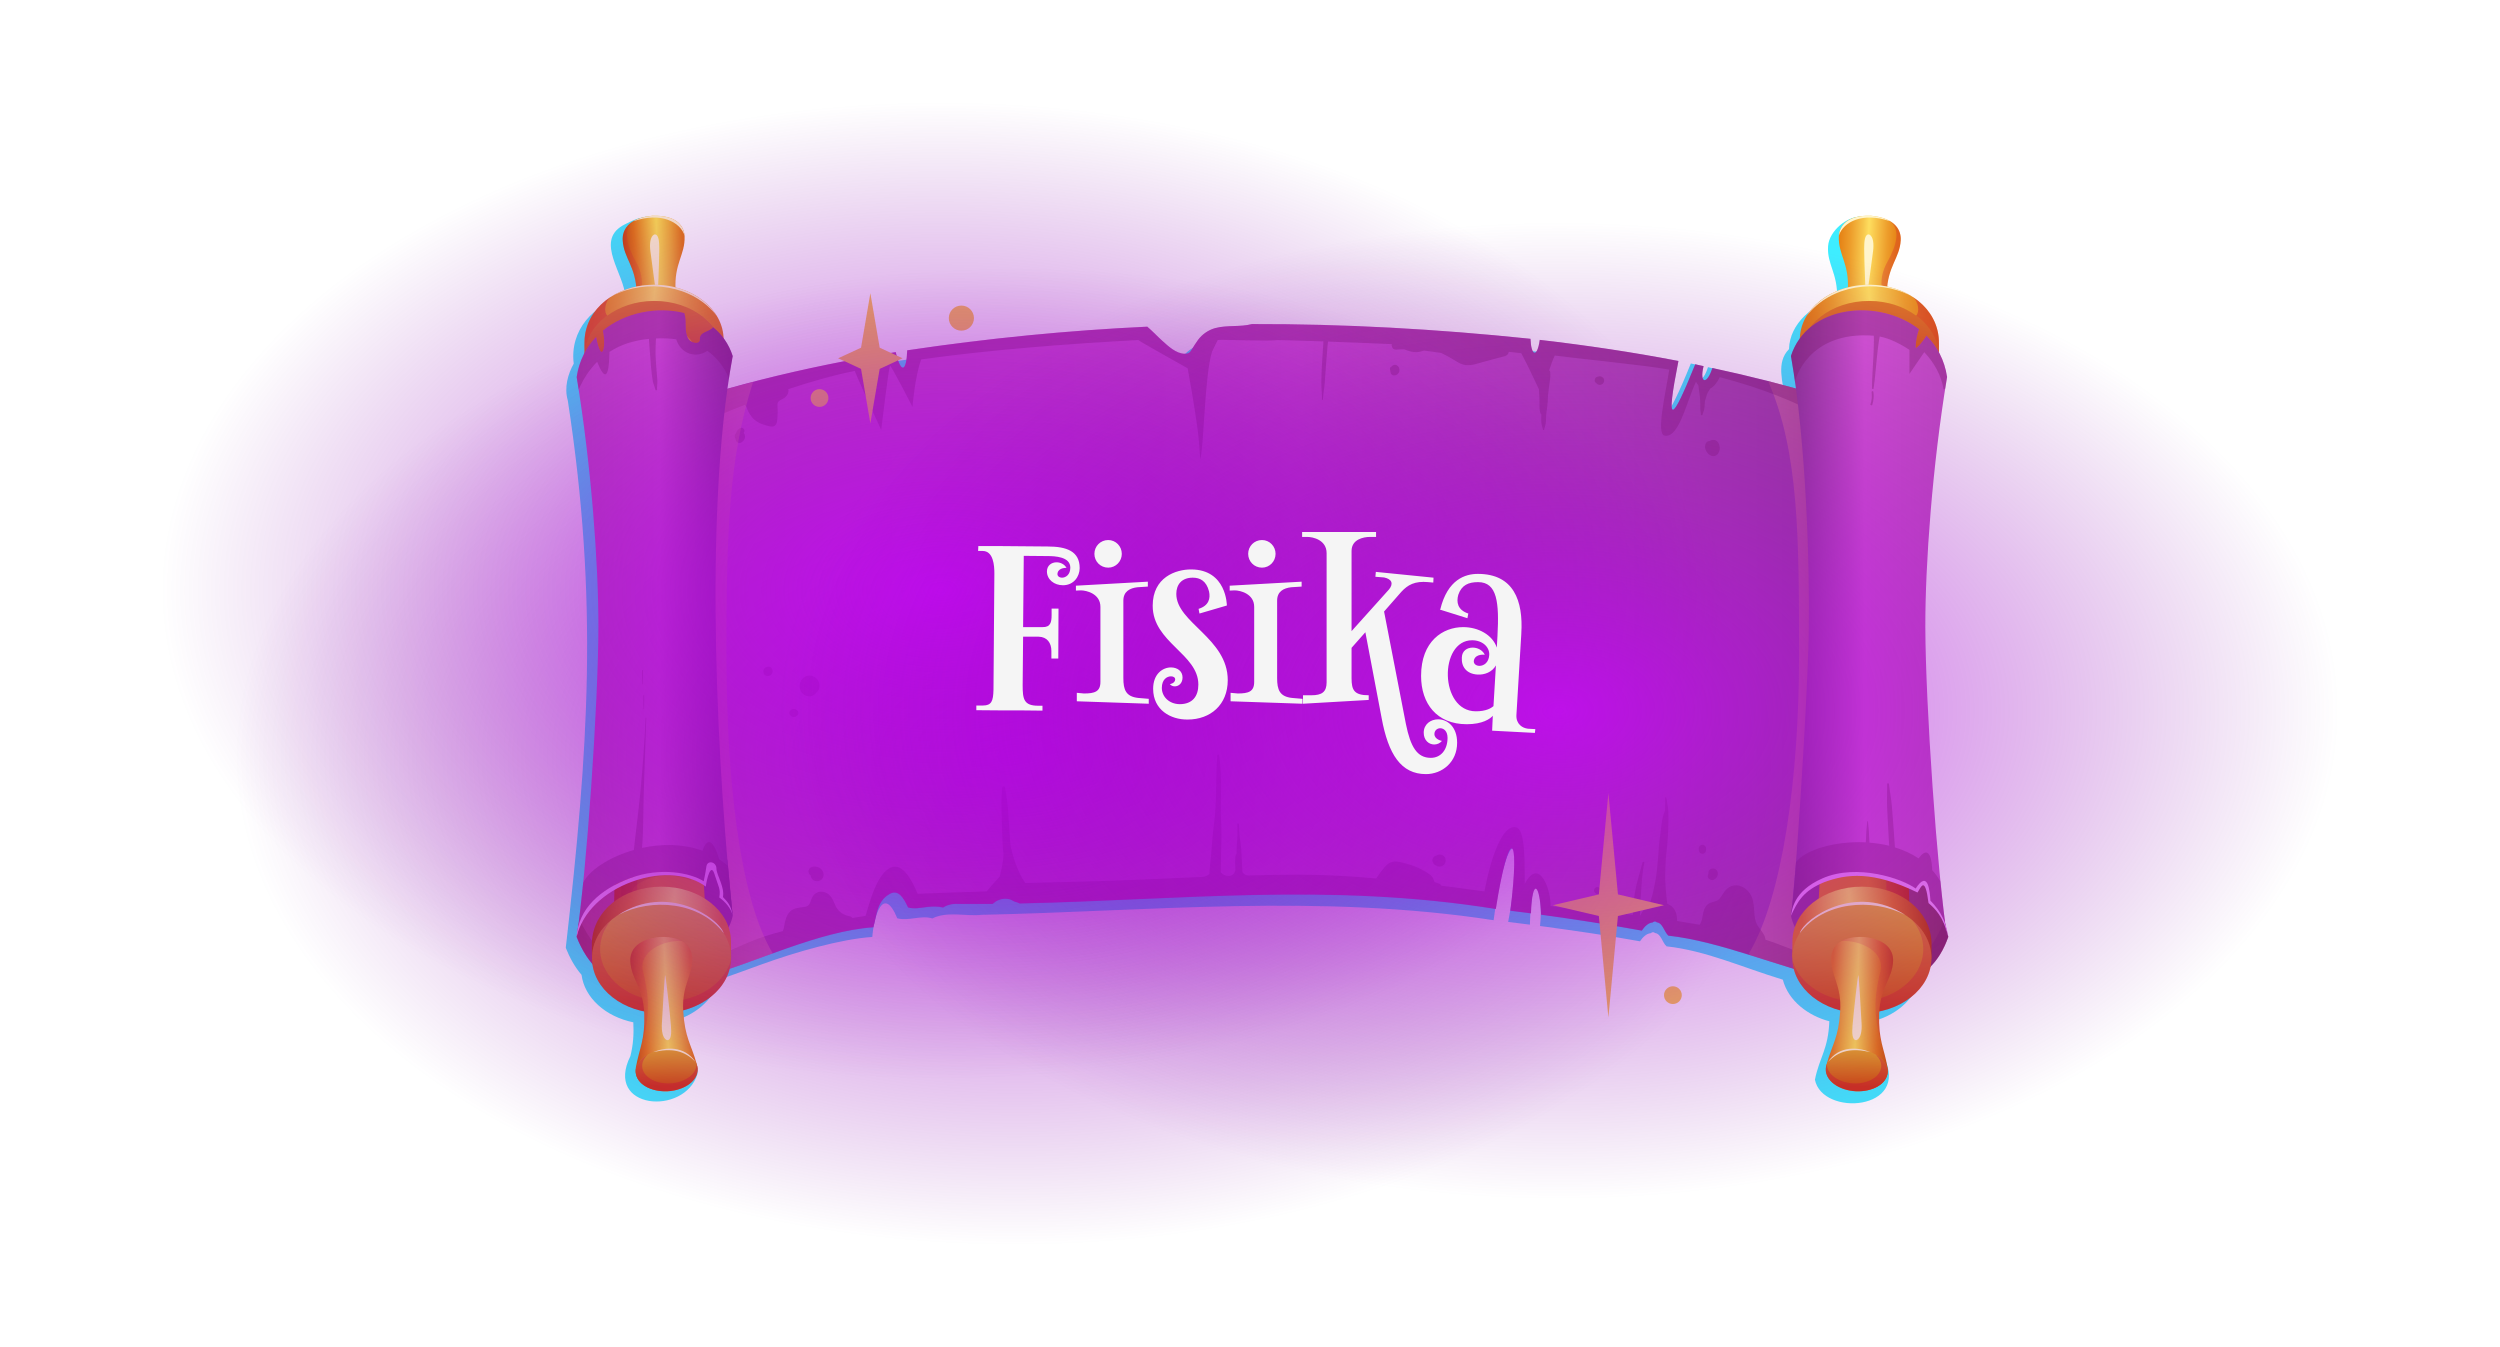<svg width="449" height="242" viewBox="0 0 449 242" fill="none" xmlns="http://www.w3.org/2000/svg">
<path d="M345.644 174.579C349.568 170.517 346.54 165.212 346.549 160.275C343.541 127.042 342.227 105.323 347.406 71.711C348.058 69.476 347.309 67.095 346.267 65.219C346.676 61.235 345.002 57.348 341.545 55.249C340.231 54.394 338.596 53.753 336.989 53.413C337.077 49.419 342.237 44.307 337.252 41.519C336.259 41.013 335.383 39.041 334.263 38.914C331.878 38.769 328.519 41.402 328.324 44.201C328.091 47.475 330.087 49.069 329.941 53.549C325.637 54.579 321.412 58.106 321.305 62.703C318.9 65.112 320.254 68.747 320.604 71.72C315.629 70.341 311.842 67.037 306.75 65.939C305.826 68.961 304.375 68.844 305.173 65.598C304.677 65.492 304.18 65.385 303.674 65.278C299.42 75.85 297.112 78.746 299.488 66.774C291.32 65.2 282.966 63.956 274.584 62.984C274.117 66.308 273.026 65.89 272.919 62.79C261.198 62.751 216.132 54.87 211.994 64.879C209.171 67.066 206.25 62.081 204.099 60.613C189.933 61.284 175.661 62.673 160.99 64.86C160.853 68.698 159.889 69.194 158.926 65.18C157.592 65.394 156.258 65.618 154.924 65.851C155.246 72.197 154.272 73.518 152.86 66.22C144.575 67.736 136.466 69.573 128.667 71.769C129.028 68.64 130.498 65.229 127.986 62.673C127.879 58.087 123.654 54.559 119.36 53.539C119.214 49.059 121.21 47.466 120.976 44.191C120.782 41.412 118.309 38.788 115.924 38.934L115.291 39.089C114.171 39.206 111.825 40.508 111.825 40.508C106.831 43.404 112.205 49.263 112.321 53.422C106.548 54.482 102.284 59.418 103.043 65.307C101.973 67.221 101.311 69.641 101.973 71.905C107.522 107.976 105.682 134.543 101.612 170.226C102.313 171.985 103.219 173.656 104.445 175.085C104.991 179.234 108.778 182.596 113.743 183.607C113.86 185.657 113.723 187.698 113.217 189.68C108.456 199.261 122.923 200.466 125.25 192.926C125.766 188.942 120.957 188.495 120.762 183.422C124.491 182.46 128.093 179.827 129.106 175.969C131.695 175.075 134.236 174.123 136.826 173.19C142.979 170.964 150.962 168.671 156.667 168.273C156.92 164.716 158.595 158.74 161.155 164.93C163.2 165.464 165.419 164.327 167.444 164.949C170.122 163.608 173.451 164.609 176.343 164.298C205.968 163.696 236.976 160.44 268.256 165.27C270.271 149.061 274.506 146.885 270.865 165.581C272.102 165.736 273.542 165.902 274.769 166.067C275.081 154.571 277.33 159.313 276.59 166.31C282.83 167.155 288.788 168.01 294.542 169.06C295.009 168.38 295.632 167.68 296.499 167.592C296.703 167.369 297.064 167.359 297.229 167.573C298.319 167.68 298.534 169.264 299.312 169.963C306.439 170.741 312.972 173.763 320.195 175.949C321.198 179.807 324.81 182.45 328.548 183.422C328.354 188.495 326.777 189.855 325.959 193.917C327.302 200.612 343.123 199.446 338.362 189.904C338.362 189.904 335.451 185.657 335.568 183.607C340.348 182.645 344.008 179.496 344.778 175.561C345.079 175.259 345.371 174.939 345.654 174.589L345.644 174.579Z" fill="#3EEDFF"/>
<path d="M117.199 38.739C121.833 38.623 122.894 40.877 122.953 42.49C123.07 45.736 121.035 47.339 121.337 52.111C121.648 56.882 122.719 57.902 123.751 61.527C124.326 63.548 123.011 66.016 118.504 66.463C114.23 66.483 112.448 64.267 112.828 62.188C113.509 58.456 114.483 57.319 114.337 52.538C114.191 47.757 112.02 46.407 111.835 43.161C111.737 41.538 112.584 39.177 117.199 38.739Z" fill="url(#paint0_linear_528_5804)"/>
<path d="M118.046 53.772C118.144 53.5 118.397 46.96 118.406 44.657C118.406 43.375 118.309 41.966 117.501 42.111C116.751 42.49 116.654 43.851 116.81 45.085C117.102 47.3 117.92 53.568 118.036 53.782L118.046 53.772Z" fill="#FFF5CC"/>
<g style="mix-blend-mode:multiply" opacity="0.15">
<path d="M114.337 52.538C114.191 47.757 112.02 46.416 111.835 43.161C111.766 42.024 112.175 40.527 114.006 39.575C111.718 41.023 112.545 44.016 114.249 47.077C115.612 49.526 115.729 51.984 114.103 56.755C114.298 55.648 114.405 54.355 114.346 52.528L114.337 52.538Z" fill="#CC0631"/>
</g>
<path d="M113.85 39.692C113.85 39.692 113.87 39.663 113.879 39.653C114.678 39.215 115.749 38.885 117.209 38.749C121.629 38.632 122.797 40.683 122.943 42.276C122.125 39.828 118.659 38.078 113.86 39.701L113.85 39.692Z" fill="#FFF5CC"/>
<path d="M104.981 61.119C104.942 62.013 105.001 64.024 105.001 64.024L129.982 63.878C129.982 63.878 129.982 62.197 129.963 60.973C129.933 55.502 124.316 51.1 117.413 51.139C110.511 51.178 105.225 55.473 104.981 61.119Z" fill="url(#paint1_linear_528_5804)"/>
<path d="M105.001 64.024C105.03 69.495 110.647 73.897 117.55 73.858C124.452 73.819 130.011 69.349 129.982 63.879C129.953 58.408 124.335 54.006 117.433 54.044C110.53 54.083 104.971 58.553 105.001 64.024Z" fill="url(#paint2_linear_528_5804)"/>
<path d="M110.043 53.111C112.088 51.887 114.619 51.158 117.423 51.139C122.388 51.11 126.672 53.393 128.707 56.707C124.442 51.168 116.099 50.012 110.043 53.111Z" fill="#FFF5CC"/>
<g style="mix-blend-mode:multiply" opacity="0.35">
<path d="M104.981 61.118C105.117 57.892 106.909 55.113 109.703 53.315C108.574 54.171 108.447 56.143 109.06 56.668C109.06 56.668 109.06 56.687 109.051 56.687C111.261 55.074 114.191 54.073 117.433 54.054C124.326 54.015 129.943 58.417 129.982 63.888C130.011 69.359 124.443 73.829 117.55 73.868C110.647 73.907 105.03 69.505 105.001 64.034C105.001 64.034 104.942 62.013 104.981 61.128V61.118Z" fill="#CC0631"/>
</g>
<path d="M117.598 58.281C121.775 58.262 125.202 60.973 125.513 64.442H125.533L126.292 78.046L109.43 78.396L109.732 65.112C109.732 65.112 109.732 65.044 109.732 65.015C109.713 61.313 113.237 58.3 117.608 58.271L117.598 58.281Z" fill="url(#paint3_linear_528_5804)"/>
<path d="M336.006 38.739C331.382 38.623 330.311 40.877 330.252 42.49C330.135 45.736 332.17 47.339 331.868 52.111C331.557 56.882 330.486 57.902 329.454 61.527C328.88 63.548 330.194 66.016 334.701 66.463C338.975 66.483 340.757 64.267 340.377 62.188C339.696 58.456 338.722 57.319 338.868 52.538C339.014 47.757 341.185 46.407 341.37 43.161C341.468 41.538 340.621 39.177 336.006 38.739Z" fill="url(#paint4_linear_528_5804)"/>
<path d="M335.168 53.772C335.071 53.5 334.818 46.96 334.808 44.657C334.808 43.375 334.905 41.966 335.714 42.111C336.463 42.49 336.561 43.851 336.405 45.085C336.113 47.3 335.295 53.568 335.178 53.782L335.168 53.772Z" fill="#FFF5CC"/>
<g style="mix-blend-mode:multiply" opacity="0.25">
<path d="M338.868 52.538C339.014 47.757 341.185 46.416 341.37 43.161C341.438 42.024 341.029 40.527 339.199 39.575C341.487 41.023 340.659 44.016 338.956 47.077C337.593 49.526 337.476 51.984 339.102 56.755C338.907 55.648 338.8 54.355 338.858 52.528L338.868 52.538Z" fill="#CC0631"/>
</g>
<path d="M339.365 39.692C339.365 39.692 339.345 39.663 339.335 39.653C338.537 39.215 337.466 38.885 336.006 38.749C331.586 38.632 330.418 40.683 330.271 42.276C331.089 39.828 334.555 38.078 339.355 39.701L339.365 39.692Z" fill="#FFF5CC"/>
<path d="M348.224 61.119C348.263 62.013 348.205 64.024 348.205 64.024L323.223 63.878C323.223 63.878 323.223 62.197 323.243 60.973C323.272 55.502 328.889 51.1 335.792 51.139C342.694 51.178 347.981 55.473 348.224 61.119Z" fill="url(#paint5_linear_528_5804)"/>
<path d="M348.205 64.024C348.176 69.495 342.558 73.897 335.656 73.858C328.753 73.819 323.194 69.349 323.223 63.879C323.252 58.408 328.87 54.006 335.772 54.044C342.675 54.083 348.234 58.553 348.205 64.024Z" fill="url(#paint6_linear_528_5804)"/>
<path d="M343.171 53.111C341.127 51.887 338.596 51.158 335.792 51.139C330.827 51.11 326.543 53.393 324.508 56.707C328.772 51.168 337.116 50.012 343.171 53.111Z" fill="#FFF5CC"/>
<g style="mix-blend-mode:multiply" opacity="0.35">
<path d="M348.224 61.118C348.088 57.892 346.297 55.113 343.502 53.315C344.632 54.171 344.758 56.143 344.145 56.668C344.145 56.668 344.145 56.687 344.155 56.687C341.945 55.074 339.014 54.073 335.772 54.054C328.88 54.015 323.262 58.417 323.223 63.888C323.194 69.359 328.763 73.829 335.656 73.868C342.558 73.907 348.176 69.505 348.205 64.034C348.205 64.034 348.263 62.013 348.224 61.128V61.118Z" fill="#CC0631"/>
</g>
<path d="M335.607 58.281C331.43 58.262 328.003 60.973 327.692 64.442H327.672L326.913 78.046L343.775 78.396L343.473 65.112C343.473 65.112 343.473 65.044 343.473 65.015C343.493 61.313 339.968 58.3 335.597 58.271L335.607 58.281Z" fill="url(#paint7_linear_528_5804)"/>
<path d="M344.924 77.454C333.504 72.663 320.818 68.941 307.539 66.094C306.614 69.116 305.164 68.999 305.962 65.754C305.465 65.647 304.969 65.54 304.463 65.433C300.208 76.006 299.069 76.812 301.445 64.831C293.277 63.257 284.923 62.013 276.541 61.041C276.074 64.364 274.983 63.947 274.876 60.847C257.82 59.068 241.308 58.165 224.845 58.203C222.723 58.767 220.377 58.349 218.225 58.932C217.047 59.253 215.889 60.05 215.158 61.06C214.72 61.663 214.331 62.294 213.941 62.936C213.669 63.393 213.328 63.548 212.773 63.538C211.215 63.519 209.804 62.158 208.723 61.187C207.827 60.38 206.98 59.457 206.046 58.67C191.871 59.34 177.608 60.73 162.937 62.916C162.8 66.755 161.837 67.25 160.873 63.237C159.539 63.451 158.205 63.674 156.872 63.908C157.193 70.253 156.219 71.575 154.808 64.277C138.335 67.289 122.524 71.575 108.544 77.434C115.437 111.64 106.772 153.609 104.192 164.94C103.764 166.815 103.55 168.244 103.55 168.244C111.718 188.874 137.313 167.884 156.852 166.524C157.475 164.347 157.456 161.956 159.656 160.615C161.33 159.546 162.275 161.266 163.083 162.957C164.134 163.307 165.458 162.996 166.5 162.88C167.474 162.773 168.467 162.743 169.372 162.977C170.17 162.462 171.193 162.248 172.156 162.335C174.211 162.345 176.245 162.335 178.27 162.326C178.416 162.199 178.562 162.083 178.718 161.976C179.39 161.509 180.237 161.305 181.045 161.432C181.454 161.5 181.814 161.675 182.145 161.888C182.486 161.976 182.817 162.102 183.138 162.248C212.014 161.636 238.796 158.448 268.646 163.239C270.914 148.663 273.124 148.692 271.255 163.55C272.491 163.705 273.728 163.861 274.954 164.026C275.168 157.593 276.57 158.584 276.775 164.269C283.015 165.115 289.1 166.077 294.863 167.126C295.331 166.446 295.954 165.746 296.82 165.659C297.025 165.435 297.385 165.425 297.55 165.639C298.641 165.746 298.865 167.33 299.634 168.03C318.102 170.022 343.288 186.988 349.899 168.253C349.899 168.253 336.872 117.305 344.895 77.434L344.924 77.454Z" fill="url(#paint8_linear_528_5804)"/>
<path style="mix-blend-mode:multiply" opacity="0.35" d="M344.924 77.454C336.464 73.907 327.303 70.943 317.732 68.494C317.694 68.533 317.655 68.562 317.625 68.601C323.116 81.331 323.106 96.626 323.106 117.995C323.106 139.363 320.215 161.024 314.101 171.246L314.335 171.547C329.532 176.28 344.963 182.334 349.928 168.273C349.928 168.273 336.902 117.324 344.924 77.454Z" fill="url(#paint9_linear_528_5804)"/>
<g style="mix-blend-mode:multiply" opacity="0.35">
<path d="M344.924 77.454C333.504 72.663 320.819 68.941 307.54 66.094C306.615 69.116 305.164 68.999 305.963 65.754C305.466 65.647 304.969 65.54 304.463 65.433C300.209 76.006 299.07 76.812 301.445 64.831C293.277 63.257 284.924 62.013 276.542 61.041C276.074 64.364 274.984 63.947 274.877 60.847C257.82 59.068 241.309 58.165 224.846 58.203C222.723 58.767 220.377 58.349 218.226 58.932C217.048 59.253 215.889 60.05 215.159 61.06C214.721 61.663 214.331 62.294 213.942 62.936C213.669 63.393 213.329 63.548 212.774 63.538C211.216 63.519 209.804 62.158 208.724 61.187C207.828 60.38 206.981 59.457 206.046 58.67C191.871 59.34 177.609 60.73 162.937 62.916C162.801 66.755 161.837 67.25 160.873 63.237C159.54 63.451 158.206 63.674 156.872 63.908C157.193 70.253 156.22 71.575 154.808 64.277C138.336 67.289 122.525 71.575 108.545 77.434C116.586 117.315 103.56 168.273 103.56 168.273C111.728 188.903 137.323 167.913 156.862 166.553C157.485 164.376 157.466 161.985 159.666 160.644C161.341 159.576 162.285 161.296 163.093 162.986C164.145 163.336 165.469 163.025 166.51 162.909C167.484 162.802 168.477 162.773 169.382 163.006C170.181 162.491 171.203 162.277 172.167 162.364C174.221 162.374 176.256 162.364 178.281 162.355C178.427 162.228 178.573 162.112 178.728 162.005C179.4 161.538 180.247 161.334 181.055 161.461C181.464 161.529 181.824 161.704 182.155 161.917C182.496 162.005 182.827 162.131 183.148 162.277C212.024 161.665 238.807 158.478 268.656 163.268C270.924 148.692 273.134 148.721 271.265 163.579C272.501 163.735 273.738 163.89 274.964 164.055C275.179 157.622 276.581 158.614 276.785 164.298C283.026 165.144 289.11 166.106 294.874 167.155C295.341 166.475 295.964 165.775 296.831 165.688C297.035 165.464 297.395 165.455 297.561 165.668C298.651 165.775 298.875 167.359 299.644 168.059C318.113 170.051 343.298 187.018 349.909 168.282C349.909 168.282 336.883 117.334 344.905 77.463L344.924 77.454ZM319.573 169.643C318.794 169.342 317.957 169.05 317.09 168.778C317.042 168.418 316.925 168.069 316.75 167.777C316.331 167.058 315.718 166.514 315.416 165.727C314.783 164.046 315.338 162.083 314.316 160.518C313.391 159.109 311.512 158.39 310.139 159.653C309.604 160.149 309.302 160.839 308.844 161.393C308.289 162.054 307.287 161.859 306.644 162.481C306.079 163.025 305.904 163.803 305.787 164.551C305.709 165.046 305.573 165.668 305.252 166.086C303.811 165.834 302.438 165.6 301.192 165.406C301.26 163.929 300.666 162.773 299.449 162.326C299.41 162.054 299.372 161.781 299.342 161.509C299.196 160.275 299.099 159.031 299.06 157.788C299.06 157.593 299.06 157.389 299.06 157.195C299.07 156.884 299.079 156.573 299.099 156.272C299.138 155.63 299.148 154.999 299.167 154.367C299.167 154.289 299.187 154.202 299.196 154.124C299.401 152.326 299.557 150.529 299.625 148.721C299.664 147.749 299.673 146.778 299.634 145.806C299.595 144.941 299.391 144.135 299.274 143.279C299.255 143.163 299.06 143.192 299.07 143.309C299.079 144.076 299.07 144.844 299.041 145.621C299.031 145.631 299.021 145.631 299.011 145.651C298.427 146.962 298.408 148.41 298.194 149.8C297.979 151.199 297.901 152.618 297.794 154.027C297.678 155.523 297.541 157.01 297.259 158.478C297.123 159.158 296.986 159.838 296.831 160.508C296.743 160.897 296.597 161.266 296.509 161.645C296.441 161.947 296.412 162.228 296.344 162.51C295.614 162.88 295.02 163.521 294.562 164.493H294.552V164.473C294.552 164.065 294.552 163.657 294.562 163.249C294.582 162.326 294.66 161.412 294.718 160.489C294.845 158.652 294.913 156.787 295.331 154.989C295.38 154.775 295.049 154.678 295 154.901C294.533 156.719 293.929 158.487 293.628 160.343C293.482 161.237 293.394 162.141 293.326 163.045C293.297 163.463 293.267 163.88 293.248 164.298C289.081 163.725 282.101 163.249 278.479 162.724C278.567 159.673 276.376 153.862 273.845 158.74C273.806 155.329 274.03 148.896 272.248 148.566C269.97 148.148 267.935 153.172 266.602 160.091C264.158 159.76 261.568 159.41 258.891 159.07C258.774 158.895 258.609 158.75 258.385 158.672C258.161 158.594 257.927 158.516 257.703 158.439C257.625 158.351 257.557 158.244 257.528 158.128C257.411 157.749 257.226 157.379 256.905 157.146C256.662 156.971 256.408 156.796 256.155 156.631C255.046 155.922 253.799 155.446 252.534 155.096C251.434 154.795 250.256 154.416 249.272 155.164C248.786 155.533 248.425 156.068 248.046 156.534C247.724 156.932 247.452 157.35 247.179 157.768C242.623 157.36 237.95 157.088 233.316 157.088C230.239 157.088 227.221 157.146 224.223 157.234C223.775 157.243 223.376 157.01 223.152 156.66C223.142 156.534 223.132 156.408 223.123 156.281C223.064 155.348 223.025 154.425 222.977 153.492C222.938 152.628 222.879 151.792 222.733 150.937C222.568 149.975 222.558 148.984 222.499 148.012C222.499 147.847 222.237 147.837 222.237 148.012C222.237 148.906 222.285 149.81 222.207 150.694C222.13 151.607 222.081 152.492 222.091 153.405C222.032 153.424 221.984 153.454 221.964 153.502C221.857 153.716 221.906 153.939 221.867 154.173C221.828 154.416 221.818 154.668 221.828 154.921C221.837 155.31 221.867 155.689 221.886 156.068V156.087C221.915 156.748 221.39 157.302 220.728 157.321C220.718 157.321 220.708 157.321 220.698 157.321C220.114 157.341 219.598 157.078 219.258 156.66C219.287 155.786 219.267 154.911 219.287 154.085C219.326 152.006 219.433 149.916 219.316 147.847C219.102 143.804 219.618 139.626 218.927 135.622C218.897 135.447 218.634 135.506 218.625 135.661C218.313 139.81 218.586 143.94 218.021 148.08C217.768 149.936 217.661 151.802 217.505 153.667C217.418 154.688 217.252 155.834 217.213 156.962C216.872 157.273 216.424 157.477 215.928 157.496C212.316 157.642 208.704 157.807 205.063 157.972C198.55 158.254 190.908 158.429 184.161 158.584C184.161 158.584 184.141 158.575 184.132 158.575C182.778 156.563 181.941 154.124 181.454 151.666C181.445 151.5 181.425 151.335 181.415 151.17C181.172 147.915 181.143 144.62 180.491 141.414C180.432 141.112 180.023 141.219 179.994 141.482C179.809 143.367 179.838 145.223 179.916 147.108C179.994 148.974 179.994 150.849 180.15 152.715C180.169 152.958 180.208 153.211 180.237 153.454C180.208 153.862 180.179 154.27 180.121 154.678C179.984 155.63 179.78 156.544 179.536 157.457C178.816 158.225 177.891 159.245 177.2 160.091C176.47 160.091 164.816 160.518 164.816 160.518C163.901 158.361 162.197 154.882 160.007 155.805C157.378 156.913 156.054 162.617 155.46 164.493C154.711 164.619 153.932 164.736 153.124 164.862C152.997 164.716 152.842 164.609 152.598 164.561C151.78 164.415 151.07 164.055 150.524 163.414C149.901 162.695 149.785 161.704 149.171 160.965C148.577 160.256 147.633 159.906 146.757 160.295C146.007 160.625 145.773 161.344 145.52 162.063C145.238 162.87 144.634 162.879 143.875 162.967C143.135 163.054 142.395 163.2 141.85 163.754C141.383 164.23 141.159 164.872 141.013 165.513C140.954 165.668 140.915 165.834 140.906 166.009C140.838 166.387 140.76 166.834 140.594 167.223C138.462 167.777 136.349 168.448 134.344 169.293C127.607 172.111 124.141 174.9 115.914 174.9C109.956 174.9 106.111 169.167 104.261 165.552C106.432 156.408 120.325 116.595 114.396 80.612C120.023 78.425 126.721 75.452 133.779 72.721C133.867 72.819 133.955 72.916 134.042 73.013C134.081 73.12 134.11 73.217 134.149 73.324C134.334 73.858 134.626 74.354 134.967 74.811C135.619 75.685 136.564 76.122 137.596 76.404C138.043 76.521 138.618 76.754 139.056 76.511C139.591 76.21 139.582 75.53 139.63 74.995C139.689 74.257 139.689 73.508 139.63 72.77C139.611 72.498 139.689 72.216 139.893 72.041C140.176 71.798 140.545 71.691 140.857 71.478C141.324 71.147 141.607 70.71 141.626 70.127C141.626 70.049 141.607 69.971 141.577 69.894C145.569 68.562 149.59 67.406 153.513 66.619C154.428 68.941 158.264 77.221 158.264 77.221C158.264 77.221 159.569 66.288 159.841 65.666C160.104 65.705 163.882 73.071 163.882 73.071C163.882 73.071 164.329 67.503 165.459 64.549C177.92 62.8 192.173 61.721 204.45 61.07C204.722 61.333 210.116 64.364 213.309 66.152C215.47 78.241 215.354 79.601 215.558 82.546C216.269 79.776 216.337 67.425 217.69 63.14C218.235 62.003 218.683 61.08 218.712 61.07C219.209 60.934 228.059 61.342 229.383 61.07C229.383 61.07 232.712 61.148 237.677 61.313C237.677 61.77 237.629 62.227 237.599 62.683C237.531 63.674 237.463 64.666 237.414 65.657C237.366 66.648 237.317 67.639 237.307 68.63C237.307 69.67 237.444 70.69 237.424 71.73C237.424 71.847 237.609 71.847 237.609 71.73C237.638 70.729 237.843 69.748 237.921 68.757C237.999 67.765 238.057 66.774 238.135 65.783C238.203 64.831 238.281 63.878 238.359 62.936C238.407 62.421 238.417 61.886 238.514 61.381C238.514 61.371 238.514 61.362 238.514 61.352C241.844 61.468 245.806 61.614 249.964 61.809C249.886 62.285 250.158 62.839 250.742 62.79C251.219 62.751 251.696 62.742 252.174 62.732C252.193 62.732 252.203 62.751 252.222 62.751C252.894 63.033 253.605 63.247 254.345 63.247C254.841 63.247 255.299 63.091 255.756 62.965C256.778 63.082 257.791 63.237 258.813 63.383C259.407 63.665 259.991 63.985 260.546 64.287C261.422 64.772 262.221 65.462 263.253 65.569C264.392 65.686 265.55 65.229 266.631 64.938C267.858 64.607 269.074 64.287 270.301 63.956C270.691 63.849 270.914 63.538 270.983 63.188C271.761 63.266 272.511 63.344 273.212 63.431C274.215 65.278 275.646 68.3 276.396 69.932C276.435 70.584 276.464 71.234 276.493 71.886C276.522 72.663 276.396 73.557 276.697 74.296C276.727 74.354 276.775 74.412 276.824 74.451C276.824 74.451 276.824 74.47 276.824 74.48C276.824 74.947 276.795 75.433 276.824 75.899C276.853 76.346 277.038 76.715 277.116 77.143C277.136 77.25 277.311 77.25 277.33 77.143C277.408 76.715 277.593 76.336 277.632 75.899C277.671 75.491 277.671 75.083 277.69 74.684C277.7 74.49 277.72 74.296 277.739 74.101C277.817 73.44 277.934 72.789 277.973 72.129C277.992 71.779 278.002 71.429 278.012 71.079C278.08 70.506 278.138 69.942 278.216 69.379C278.323 68.523 278.528 67.659 278.421 66.813C278.401 66.687 278.323 66.58 278.226 66.502C278.557 65.501 278.907 64.539 279.238 63.859C284.651 64.549 294.728 65.501 299.8 66.385C299.109 70.787 297.415 77.949 298.953 78.241C301.562 78.746 302.867 72.206 304.6 68.572C304.707 68.796 304.862 69.009 305.028 69.204C305.047 69.349 305.067 69.505 305.086 69.651C305.154 70.175 305.223 70.7 305.291 71.225C305.349 71.75 305.369 72.274 305.369 72.799C305.369 73.071 305.349 73.343 305.378 73.615C305.408 73.897 305.485 74.14 305.466 74.432C305.456 74.606 305.748 74.655 305.778 74.47C305.826 74.189 305.953 73.965 306.031 73.703C306.109 73.45 306.128 73.178 306.147 72.916C306.177 72.614 306.186 72.323 306.206 72.022C306.255 71.866 306.313 71.701 306.362 71.546C306.479 71.166 306.576 70.71 306.79 70.37C306.907 70.185 307.033 70.02 307.141 69.835C307.15 69.806 307.17 69.787 307.179 69.767C307.734 69.485 308.319 68.873 308.873 67.736C324.966 71.944 330.457 77.259 339.151 80.631C333.193 116.751 346.94 156.69 349.072 165.63C347.689 168.525 345.109 179.691 319.573 169.653V169.643Z" fill="#771D62"/>
</g>
<g style="mix-blend-mode:multiply" opacity="0.35">
<path d="M259.504 153.988C259.445 153.92 259.397 153.842 259.338 153.774C259.241 153.667 259.124 153.599 258.998 153.551C258.91 153.502 258.822 153.483 258.725 153.483C258.579 153.454 258.443 153.454 258.297 153.502C258.209 153.541 258.121 153.57 258.043 153.609C258.005 153.629 257.966 153.658 257.927 153.697C257.878 153.706 257.829 153.697 257.781 153.726C257.712 153.745 257.644 153.784 257.596 153.833C257.498 153.891 257.43 153.969 257.372 154.076C257.343 154.144 257.313 154.212 257.284 154.28C257.245 154.425 257.245 154.581 257.284 154.736C257.284 154.746 257.284 154.765 257.294 154.775C257.304 154.804 257.352 154.95 257.401 155.018C257.44 155.067 257.498 155.144 257.537 155.193C257.537 155.193 257.537 155.203 257.547 155.212C257.547 155.212 257.557 155.212 257.566 155.222C257.596 155.251 257.644 155.281 257.664 155.3C257.683 155.319 257.732 155.349 257.761 155.378C257.771 155.378 257.781 155.397 257.8 155.397C257.858 155.426 257.917 155.446 257.975 155.465C258.024 155.494 258.063 155.533 258.112 155.553C258.19 155.601 258.277 155.621 258.374 155.621C258.511 155.65 258.657 155.65 258.793 155.601C258.793 155.601 258.803 155.601 258.813 155.601C258.9 155.562 258.978 155.533 259.066 155.494C259.075 155.494 259.085 155.494 259.095 155.475C259.095 155.475 259.095 155.475 259.105 155.475C259.329 155.31 259.29 155.358 259.416 155.193C259.514 155.086 259.572 154.97 259.611 154.824C259.66 154.629 259.66 154.445 259.611 154.25C259.582 154.163 259.533 154.076 259.504 153.988Z" fill="#771D62"/>
</g>
<g style="mix-blend-mode:multiply" opacity="0.35">
<path d="M287.864 67.814C287.815 67.775 287.757 67.736 287.708 67.688C287.62 67.629 287.523 67.6 287.416 67.591C287.309 67.571 287.202 67.571 287.104 67.6C287.075 67.6 287.046 67.629 287.017 67.639C286.987 67.639 286.958 67.639 286.929 67.649C286.919 67.649 286.9 67.649 286.89 67.659C286.832 67.678 286.773 67.707 286.715 67.736C286.676 67.766 286.637 67.795 286.598 67.824C286.54 67.872 286.501 67.94 286.481 68.008C286.462 68.047 286.452 68.096 286.442 68.144C286.442 68.144 286.442 68.164 286.433 68.164C286.413 68.222 286.403 68.29 286.403 68.349C286.403 68.417 286.413 68.485 286.452 68.543C286.471 68.611 286.51 68.659 286.559 68.708C286.598 68.737 286.627 68.757 286.666 68.786C286.666 68.786 286.686 68.786 286.695 68.786C286.715 68.825 286.734 68.864 286.764 68.893C286.832 68.97 286.919 69.029 287.017 69.058C287.114 69.106 287.211 69.126 287.318 69.126C287.426 69.126 287.533 69.106 287.62 69.058C287.718 69.029 287.805 68.97 287.873 68.893C287.912 68.834 287.951 68.786 288 68.737C288.068 68.611 288.107 68.485 288.107 68.339C288.107 68.271 288.088 68.203 288.078 68.125C288.039 67.989 287.971 67.872 287.873 67.775L287.864 67.814Z" fill="#771D62"/>
</g>
<g style="mix-blend-mode:multiply" opacity="0.35">
<path d="M308.347 79.242C308.24 79.144 308.123 79.086 307.977 79.047C307.831 78.999 307.685 78.999 307.549 79.028C307.403 79.028 307.266 79.076 307.149 79.154C307.13 79.164 307.111 79.183 307.101 79.193C307.101 79.193 307.101 79.193 307.081 79.193C306.935 79.193 306.799 79.232 306.672 79.3C306.575 79.349 306.497 79.416 306.449 79.514C306.38 79.591 306.332 79.689 306.302 79.786C306.254 79.922 306.244 80.068 306.225 80.213C306.225 80.252 306.225 80.281 306.225 80.32C306.225 80.398 306.244 80.505 306.264 80.573C306.264 80.573 306.264 80.592 306.264 80.602C306.264 80.621 306.273 80.641 306.283 80.66C306.322 80.767 306.361 80.874 306.41 80.971C306.429 81.001 306.439 81.039 306.468 81.069C306.507 81.136 306.556 81.195 306.604 81.253C306.643 81.331 306.692 81.409 306.78 81.496C306.848 81.554 306.935 81.613 307.003 81.671C307.013 81.681 307.033 81.69 307.042 81.7C307.159 81.778 307.305 81.836 307.442 81.885C307.529 81.894 307.627 81.914 307.714 81.924C307.86 81.924 307.987 81.904 308.113 81.836C308.201 81.807 308.279 81.768 308.337 81.7C308.454 81.632 308.542 81.535 308.6 81.409C308.688 81.282 308.746 81.127 308.795 80.971C308.853 80.816 308.863 80.651 308.863 80.485C308.863 80.145 308.775 79.834 308.62 79.543C308.551 79.416 308.454 79.319 308.337 79.242H308.347Z" fill="#771D62"/>
</g>
<g style="mix-blend-mode:multiply" opacity="0.35">
<path d="M308.123 156.097C308.123 156.097 307.948 156.019 307.909 156.009C307.889 156.009 307.695 155.98 307.675 155.98C307.627 155.98 307.578 155.99 307.539 156C307.5 156 307.442 156 307.403 156.019C307.364 156.029 307.325 156.048 307.296 156.058C307.266 156.068 307.227 156.087 307.188 156.107C307.14 156.145 307.091 156.184 307.042 156.223C306.974 156.291 306.916 156.369 306.887 156.456C306.857 156.515 306.838 156.573 306.838 156.641C306.838 156.641 306.838 156.66 306.838 156.67C306.838 156.728 306.818 156.796 306.809 156.865C306.809 156.894 306.828 156.923 306.828 156.952C306.828 156.952 306.828 156.952 306.818 156.962C306.78 157.02 306.76 157.078 306.75 157.137L306.721 157.205C306.721 157.205 306.711 157.292 306.702 157.331C306.702 157.36 306.711 157.428 306.721 157.467C306.721 157.467 306.721 157.467 306.721 157.477C306.721 157.477 306.721 157.486 306.721 157.496C306.731 157.545 306.76 157.593 306.78 157.632C306.78 157.632 306.78 157.642 306.78 157.652C306.809 157.69 306.838 157.729 306.867 157.768C306.877 157.778 306.887 157.788 306.896 157.807C306.935 157.846 306.984 157.875 307.033 157.904C307.062 157.924 307.091 157.933 307.13 157.943C307.159 157.963 307.188 157.992 307.227 158.001C307.276 158.031 307.334 158.05 307.393 158.05C307.48 158.069 307.568 158.069 307.665 158.04C307.734 158.021 307.802 157.992 307.87 157.953C307.889 157.953 307.899 157.933 307.919 157.924C307.948 157.904 307.967 157.875 307.996 157.856C308.035 157.836 308.084 157.817 308.113 157.788C308.143 157.768 308.172 157.749 308.191 157.729C308.24 157.671 308.298 157.603 308.337 157.535C308.396 157.448 308.425 157.35 308.464 157.253C308.435 157.321 308.405 157.38 308.386 157.448C308.425 157.37 308.454 157.292 308.483 157.214C308.483 157.195 308.493 157.185 308.493 157.166C308.493 157.166 308.493 157.156 308.493 157.146C308.503 157.069 308.522 156.981 308.522 156.903C308.522 156.884 308.522 156.874 308.522 156.855C308.522 156.699 308.483 156.554 308.405 156.408C308.328 156.272 308.22 156.175 308.094 156.097H308.123Z" fill="#771D62"/>
</g>
<g style="mix-blend-mode:multiply" opacity="0.35">
<path d="M306.079 151.811C305.971 151.763 305.874 151.714 305.747 151.724L305.572 151.743C305.514 151.763 305.465 151.782 305.416 151.811C305.319 151.87 305.241 151.947 305.183 152.045C305.124 152.151 305.095 152.258 305.095 152.375C305.095 152.482 305.105 152.598 305.115 152.705C305.115 152.793 305.134 152.871 305.173 152.948C305.202 153.026 305.241 153.094 305.309 153.152C305.368 153.211 305.436 153.259 305.514 153.288C305.592 153.327 305.67 153.347 305.757 153.347C305.816 153.347 305.874 153.327 305.923 153.327C306.03 153.298 306.127 153.24 306.205 153.162C306.234 153.123 306.273 153.075 306.302 153.036C306.361 152.939 306.39 152.832 306.39 152.715C306.39 152.608 306.4 152.492 306.41 152.385C306.41 152.268 306.38 152.151 306.322 152.054C306.263 151.957 306.186 151.879 306.088 151.821L306.079 151.811Z" fill="#771D62"/>
</g>
<g style="mix-blend-mode:multiply" opacity="0.35">
<path d="M287.523 159.76C287.523 159.76 287.513 159.741 287.504 159.731C287.504 159.731 287.504 159.721 287.504 159.712C287.484 159.692 287.474 159.673 287.455 159.653C287.445 159.634 287.426 159.615 287.406 159.595C287.367 159.556 287.338 159.527 287.299 159.488C287.241 159.43 287.182 159.391 287.104 159.362C287.036 159.323 286.958 159.304 286.88 159.313C286.803 159.313 286.725 159.323 286.657 159.362C286.579 159.381 286.52 159.43 286.462 159.488C286.433 159.527 286.403 159.566 286.365 159.605C286.306 159.692 286.287 159.799 286.287 159.906C286.287 159.955 286.296 160.013 286.306 160.062C286.335 160.159 286.384 160.246 286.462 160.324L286.579 160.44C286.579 160.44 286.657 160.499 286.696 160.538C286.696 160.538 286.705 160.538 286.715 160.538C286.725 160.538 286.734 160.547 286.744 160.557C286.764 160.567 286.793 160.577 286.812 160.586L286.939 160.645C287.007 160.664 287.085 160.674 287.153 160.654C287.202 160.654 287.25 160.645 287.289 160.615C287.358 160.596 287.416 160.557 287.465 160.499C287.494 160.46 287.523 160.421 287.552 160.392C287.572 160.353 287.591 160.304 287.611 160.266C287.63 160.198 287.64 160.12 287.611 160.052C287.611 159.984 287.581 159.916 287.543 159.848C287.533 159.828 287.523 159.799 287.513 159.78L287.523 159.76Z" fill="#771D62"/>
</g>
<g style="mix-blend-mode:multiply" opacity="0.35">
<path d="M145.51 125.059C145.617 125.05 145.705 125.04 145.802 125.001C146.026 124.913 146.114 124.875 146.289 124.739C146.445 124.622 146.542 124.525 146.649 124.35C146.649 124.35 146.649 124.34 146.649 124.33C146.698 124.292 146.737 124.253 146.776 124.224C146.854 124.146 146.932 124.049 146.99 123.951C147.126 123.747 147.175 123.495 147.185 123.242C147.185 123.194 147.185 123.155 147.185 123.106C147.175 122.98 147.156 122.844 147.126 122.717C147.097 122.601 147.039 122.484 146.99 122.368C146.971 122.319 146.951 122.27 146.922 122.231C146.834 122.076 146.717 121.93 146.591 121.814C146.386 121.619 146.172 121.503 145.909 121.406C145.744 121.347 145.549 121.318 145.364 121.328C144.916 121.357 144.507 121.512 144.186 121.833C144.069 121.95 143.962 122.086 143.875 122.231C143.816 122.348 143.768 122.465 143.719 122.591C143.699 122.63 143.69 122.669 143.68 122.708C143.592 123.048 143.592 123.417 143.68 123.757C143.719 123.883 143.777 124 143.826 124.117C143.845 124.156 143.865 124.194 143.884 124.233C143.953 124.34 144.03 124.437 144.118 124.535C144.147 124.564 144.176 124.593 144.215 124.622C144.303 124.7 144.43 124.797 144.546 124.855C144.644 124.904 144.751 124.952 144.858 124.991C144.887 124.991 144.907 125.001 144.936 125.011C145.179 125.059 145.277 125.059 145.51 125.03V125.059Z" fill="#771D62"/>
</g>
<g style="mix-blend-mode:multiply" opacity="0.35">
<path d="M143.116 127.547C143.116 127.547 143.096 127.547 143.086 127.537C142.999 127.44 142.882 127.372 142.755 127.333C142.629 127.294 142.492 127.294 142.366 127.333C142.239 127.372 142.132 127.431 142.045 127.518C142.015 127.547 141.986 127.576 141.947 127.605C141.889 127.664 141.84 127.732 141.821 127.8C141.782 127.878 141.762 127.955 141.772 128.043C141.772 128.101 141.782 128.15 141.791 128.208C141.821 128.315 141.869 128.402 141.947 128.48C141.976 128.509 142.006 128.538 142.045 128.567C142.132 128.655 142.249 128.723 142.366 128.752C142.492 128.791 142.629 128.791 142.755 128.752C142.882 128.713 142.999 128.645 143.086 128.548C143.096 128.548 143.106 128.548 143.116 128.538C143.203 128.49 143.271 128.422 143.32 128.334C143.369 128.247 143.398 128.15 143.398 128.043C143.398 127.936 143.369 127.839 143.32 127.751C143.271 127.664 143.203 127.596 143.116 127.547Z" fill="#771D62"/>
</g>
<g style="mix-blend-mode:multiply" opacity="0.35">
<path d="M138.559 119.958L138.393 119.831C138.325 119.802 138.267 119.773 138.199 119.754C138.092 119.724 137.985 119.715 137.877 119.744C137.77 119.744 137.673 119.783 137.576 119.841C137.566 119.841 137.556 119.851 137.537 119.861C137.537 119.861 137.527 119.861 137.517 119.861C137.478 119.88 137.488 119.88 137.43 119.929C137.332 120.006 137.284 120.035 137.215 120.162C137.186 120.23 137.157 120.288 137.128 120.356C137.128 120.356 137.128 120.366 137.128 120.376C137.128 120.385 137.128 120.395 137.118 120.414C137.079 120.55 137.079 120.696 137.118 120.832C137.157 120.968 137.225 121.085 137.323 121.182C137.42 121.279 137.537 121.347 137.673 121.386C137.809 121.425 137.955 121.425 138.092 121.386C138.179 121.357 138.286 121.328 138.354 121.279C138.413 121.24 138.462 121.192 138.52 121.153C138.559 121.095 138.608 121.046 138.647 120.988C138.647 120.988 138.647 120.978 138.647 120.968C138.647 120.959 138.656 120.939 138.666 120.929C138.695 120.861 138.724 120.803 138.744 120.735C138.773 120.628 138.783 120.521 138.754 120.414C138.754 120.346 138.734 120.278 138.695 120.21C138.666 120.113 138.608 120.026 138.53 119.958H138.559Z" fill="#771D62"/>
</g>
<g style="mix-blend-mode:multiply" opacity="0.35">
<path d="M133.555 77.755C133.74 77.561 133.769 77.269 133.594 77.046C133.438 76.841 133.127 76.754 132.903 76.909C132.815 76.968 132.737 77.036 132.659 77.094C132.698 77.065 132.737 77.036 132.776 77.007C132.601 77.123 132.455 77.24 132.348 77.424C132.28 77.541 132.221 77.677 132.173 77.813C132.036 77.969 131.958 78.163 131.949 78.377C131.949 78.542 132.007 78.698 132.104 78.824C132.104 78.901 132.114 78.979 132.134 79.047C132.182 79.281 132.397 79.475 132.62 79.533C132.747 79.562 132.874 79.562 132.99 79.533C133.107 79.504 133.214 79.436 133.302 79.349C133.38 79.29 133.448 79.222 133.516 79.154C133.643 79.008 133.691 78.921 133.76 78.736C133.789 78.639 133.808 78.532 133.808 78.425C133.808 78.319 133.789 78.212 133.76 78.105C133.711 77.969 133.652 77.852 133.555 77.745V77.755Z" fill="#771D62"/>
</g>
<g style="mix-blend-mode:multiply" opacity="0.35">
<path d="M147.866 156.699C147.778 156.466 147.69 156.301 147.515 156.116C147.408 156 147.272 155.893 147.126 155.834C147.009 155.786 146.882 155.728 146.756 155.698C146.629 155.669 146.493 155.65 146.357 155.64C146.22 155.63 146.094 155.64 145.948 155.669C145.919 155.669 145.889 155.679 145.86 155.689C145.811 155.698 145.782 155.718 145.734 155.737C145.617 155.786 145.519 155.834 145.442 155.932C145.364 156.009 145.305 156.097 145.266 156.204C145.218 156.301 145.188 156.408 145.198 156.524C145.208 156.748 145.286 156.962 145.442 157.117C145.49 157.166 145.549 157.205 145.607 157.243C145.627 157.428 145.646 157.535 145.734 157.7C145.782 157.788 145.841 157.865 145.909 157.933C146.045 158.069 146.24 158.186 146.425 158.225C146.649 158.274 146.824 158.274 147.048 158.225C147.252 158.176 147.418 158.069 147.574 157.933C147.72 157.797 147.846 157.574 147.885 157.38C147.905 157.282 147.934 157.156 147.924 157.049C147.924 156.962 147.905 156.865 147.885 156.767C147.885 156.748 147.875 156.719 147.866 156.699Z" fill="#771D62"/>
</g>
<g style="mix-blend-mode:multiply" opacity="0.35">
<path d="M251.317 66.201C251.278 66.036 251.19 65.88 251.073 65.764C251.025 65.715 250.947 65.657 250.908 65.637C250.801 65.559 250.674 65.54 250.547 65.53C250.411 65.53 250.285 65.559 250.158 65.628C250.09 65.666 250.031 65.715 249.983 65.783C249.973 65.793 249.973 65.812 249.963 65.822C249.944 65.822 249.915 65.822 249.895 65.841C249.856 65.851 249.827 65.871 249.798 65.9C249.749 65.929 249.71 65.968 249.691 66.016C249.681 66.055 249.662 66.084 249.652 66.123C249.632 66.201 249.632 66.279 249.652 66.356C249.671 66.444 249.681 66.541 249.691 66.629C249.7 66.716 249.73 66.803 249.749 66.901C249.749 66.871 249.749 66.832 249.739 66.803C249.739 66.881 249.749 66.959 249.788 67.027C249.817 67.105 249.856 67.182 249.924 67.241C249.973 67.279 250.012 67.309 250.061 67.348C250.168 67.406 250.275 67.435 250.392 67.435C250.547 67.435 250.742 67.386 250.869 67.299C250.927 67.26 250.986 67.212 251.034 67.173C251.044 67.173 251.054 67.153 251.063 67.144C251.122 67.076 251.18 67.007 251.219 66.93C251.258 66.852 251.297 66.764 251.317 66.687C251.317 66.677 251.317 66.658 251.317 66.648C251.346 66.444 251.356 66.463 251.317 66.259V66.24V66.201Z" fill="#771D62"/>
</g>
<path style="mix-blend-mode:multiply" opacity="0.35" d="M130.469 117.762C130.469 96.403 130.809 82.449 135.249 68.611C125.874 71.05 116.888 73.965 108.564 77.454C115.252 110.668 107.035 151.773 104.212 164.493C103.647 167.039 103.569 168.263 103.569 168.263C109.352 182.868 123.868 176.62 138.783 171.237C132.669 161.004 130.478 139.121 130.478 117.752L130.469 117.762Z" fill="url(#paint10_linear_528_5804)"/>
<path d="M321.666 164.483C322.785 169.818 329.259 173.52 334.604 173.52C339.861 172.578 340.718 170.119 341.76 167.408C341.76 167.408 341.672 157.681 341.76 154.843C341.847 152.006 322.96 150.004 322.571 154.843L321.666 164.483Z" fill="#A145A6"/>
<g style="mix-blend-mode:multiply" opacity="0.35">
<path d="M341.76 154.843C341.847 152.006 323.272 149.839 322.882 154.678L321.656 164.483C322.201 167.077 324.012 169.283 326.348 170.867C326.348 170.867 327.137 171.372 328.042 171.858C330.135 172.918 332.453 173.52 334.594 173.52C339.852 172.577 340.708 170.119 341.75 167.408C341.75 167.408 341.662 157.681 341.75 154.843H341.76Z" fill="#771D62"/>
</g>
<path d="M329.162 165.426C328.987 163.531 330.457 161.296 334.945 161.296C339.346 161.986 340.825 164.308 341.76 167.408V155.524C341.76 152.249 329.172 151.481 329.172 155.524V165.426H329.162Z" fill="url(#paint11_linear_528_5804)"/>
<path d="M342.763 156.135L326.963 155.688L326.213 169.303L343.065 169.652L342.763 156.135Z" fill="url(#paint12_linear_528_5804)"/>
<g style="mix-blend-mode:multiply" opacity="0.25">
<path d="M342.773 156.612L340.407 156.068L338.898 156.029L338.752 157.545L338.83 160.936L342.91 162.53L342.773 156.612Z" fill="#CC0631"/>
</g>
<path d="M349.694 67.707C349.246 64.656 347.883 62.168 345.975 60.273C345.625 61.07 344.048 62.868 344.048 62.431C344.048 61.313 344.281 60.186 344.651 59.127C337.34 53.471 324.586 54.783 321.656 63.927C324.362 79.232 325.063 101.572 324.849 113.777C324.615 126.76 322.279 161.5 321.656 164.483C323.554 158.332 328.607 156.553 334.809 156.903C338.07 157.088 341.37 157.924 344.048 159.576C344.34 159.041 344.807 158.623 345.401 158.371C345.712 158.244 345.956 158.555 345.995 158.818C346.112 159.809 346.491 160.761 346.705 161.733C348.263 163.404 349.353 165.552 349.694 168.263C347.922 156.719 345.829 126.585 345.79 112.65C345.761 101.368 347.056 83.605 349.694 67.707Z" fill="url(#paint13_linear_528_5804)"/>
<path d="M131.589 164.483C130.469 169.818 123.995 173.52 118.65 173.52C113.393 172.578 112.536 170.119 111.494 167.408C111.494 167.408 111.582 157.681 111.494 154.843C111.407 152.006 130.294 150.004 130.683 154.843L131.589 164.483Z" fill="#A145A6"/>
<g style="mix-blend-mode:multiply" opacity="0.35">
<path d="M131.589 164.483C130.469 169.818 123.995 173.52 118.65 173.52C113.393 172.578 112.536 170.119 111.494 167.408C111.494 167.408 111.582 157.681 111.494 154.843C111.407 152.006 130.294 150.004 130.683 154.843L131.589 164.483Z" fill="#771D62"/>
</g>
<path d="M111.494 155.533V167.417C112.156 165.212 113.101 163.404 115.164 162.296L116.099 160.178C116.099 160.178 116.187 161.266 116.284 161.811C116.878 161.597 117.55 161.432 118.309 161.305C122.388 161.305 123.965 163.152 124.092 164.91V155.533C124.092 151.491 111.504 152.258 111.504 155.533H111.494Z" fill="url(#paint14_linear_528_5804)"/>
<path d="M110.442 156.135L126.243 155.688L127.003 169.303L110.141 169.652L110.442 156.135Z" fill="url(#paint15_linear_528_5804)"/>
<g style="mix-blend-mode:multiply" opacity="0.25">
<path d="M110.433 156.612L112.798 156.067L114.317 156.029L114.463 157.544L114.376 160.936L110.296 162.53L110.433 156.612Z" fill="#CC0631"/>
</g>
<g style="mix-blend-mode:multiply" opacity="0.15">
<path d="M112.059 154.406C111.903 154.591 111.747 154.814 111.591 155.057C111.533 155.212 111.494 155.368 111.494 155.533V167.418C112.01 165.707 112.711 164.23 113.957 163.142C113.714 162.617 113.587 161.47 113.519 160.1C113.49 158.886 118.436 155.766 124.024 158.108C124.043 158.108 124.063 158.108 124.082 158.108V155.533C124.082 155.417 124.072 155.31 124.053 155.203L113.081 153.745C112.672 153.939 112.322 154.153 112.059 154.396V154.406Z" fill="#8E1613"/>
</g>
<path d="M131.588 63.927C130.897 61.77 129.651 60.06 128.074 58.767C127.402 59.719 125.523 59.506 125.708 61.09C125.504 62.003 124.043 61.508 123.683 60.925C122.778 59.554 123.42 57.708 122.894 56.231C118.027 55.016 112.263 56.114 108.281 59.389C108.953 62.401 108.048 65.647 107.055 60.526C105.273 62.392 103.998 64.802 103.569 67.727C106.198 83.624 107.503 101.398 107.473 112.67C107.444 126.605 105.341 156.738 103.569 168.283C104.611 158.332 118.757 153.949 126.74 158.468C126.925 157.545 127.032 156.612 127.159 155.689C127.188 155.494 127.421 155.349 127.606 155.349H127.947C128.2 155.349 128.415 155.562 128.415 155.815C128.424 156.699 128.814 157.477 129.184 158.264C129.573 159.09 129.924 159.935 129.933 160.868C129.933 160.975 129.904 161.062 129.846 161.13C130.605 162.093 131.209 163.21 131.598 164.502C129.125 141.356 126.107 93.342 131.598 63.947L131.588 63.927Z" fill="url(#paint16_linear_528_5804)"/>
<g style="mix-blend-mode:multiply" opacity="0.35">
<path d="M128.074 58.757C127.402 59.71 125.523 59.496 125.708 61.08C125.504 61.993 124.043 61.498 123.683 60.915C122.778 59.545 123.42 57.698 122.894 56.221C118.027 55.007 112.263 56.105 108.281 59.379C108.953 62.392 108.048 65.637 107.055 60.516C105.273 62.382 103.998 64.792 103.569 67.717C103.696 68.455 103.813 69.204 103.93 69.952C104.767 68.038 105.867 66.366 107.249 64.986C108.505 68.076 109.362 68.436 109.459 63.198C111.406 61.935 113.753 61.129 116.547 60.866C116.547 60.983 116.566 61.099 116.566 61.206C116.615 62.217 116.732 63.227 116.8 64.238C116.858 65.21 116.946 66.182 117.053 67.153C117.102 67.6 117.17 68.047 117.248 68.494C117.345 69.019 117.618 69.476 117.705 69.991C117.735 70.166 118.036 70.127 118.017 69.952C117.959 69.437 118.095 68.912 118.066 68.387C118.036 67.94 118.007 67.493 117.959 67.046C117.871 66.075 117.803 65.103 117.754 64.131C117.705 63.15 117.754 62.188 117.793 61.206C117.793 61.07 117.812 60.924 117.822 60.779C119.088 60.73 120.295 60.779 121.444 60.934C122.369 63.723 125.095 64.335 127.042 63.014C128.687 64.16 130.011 65.783 130.917 67.94C131.131 66.57 131.345 65.229 131.588 63.927C130.897 61.77 129.651 60.06 128.074 58.767V58.757Z" fill="#771D62"/>
</g>
<g style="mix-blend-mode:multiply" opacity="0.35">
<path d="M131.588 164.483C131.306 161.811 131.014 158.788 130.722 155.514C130.216 155.067 129.7 154.678 129.154 154.318C128.054 150.461 126.896 150.567 126.166 152.803C122.671 151.5 118.806 151.53 115.31 152.287C115.583 148.974 115.505 145.582 115.622 142.288C115.778 137.838 115.924 133.397 116.07 128.946C116.07 128.869 115.953 128.869 115.953 128.946C115.749 133.339 115.437 137.702 115.028 142.074C114.824 144.232 114.561 146.379 114.317 148.527C114.162 149.887 113.967 151.277 113.84 152.657C109.401 153.92 105.799 156.32 104.738 158.545C104.348 162.423 103.949 165.785 103.569 168.273C104.611 158.322 118.757 153.939 126.74 158.458C126.925 157.535 127.032 156.602 127.159 155.679C127.188 155.485 127.421 155.339 127.606 155.339H127.947C128.2 155.339 128.415 155.553 128.415 155.805C128.424 156.689 128.814 157.467 129.184 158.254C129.573 159.08 129.924 159.925 129.933 160.858C129.933 160.965 129.904 161.053 129.846 161.121C130.605 162.083 131.209 163.2 131.598 164.493L131.588 164.483Z" fill="#771D62"/>
</g>
<g style="mix-blend-mode:multiply" opacity="0.35">
<path d="M115.447 122.883C115.476 122.057 115.476 121.24 115.476 120.414C115.476 120.317 115.33 120.317 115.33 120.414C115.33 121.24 115.33 122.057 115.359 122.883C115.359 122.931 115.437 122.931 115.437 122.883H115.447Z" fill="#771D62"/>
</g>
<g style="mix-blend-mode:multiply" opacity="0.35">
<path d="M115.671 127.362C115.71 126.546 115.69 125.72 115.7 124.894C115.7 124.807 115.564 124.807 115.564 124.894C115.564 125.72 115.554 126.536 115.593 127.362C115.593 127.411 115.671 127.411 115.671 127.362Z" fill="#771D62"/>
</g>
<g style="mix-blend-mode:multiply" opacity="0.35">
<path d="M345.975 60.273C345.625 61.07 344.048 62.868 344.048 62.431C344.048 61.313 344.281 60.186 344.651 59.127C337.34 53.471 324.586 54.783 321.656 63.927C321.792 64.724 322.25 67.668 322.376 68.494C322.376 68.494 324.518 59.36 336.541 60.293C336.541 60.584 336.551 60.866 336.551 61.148C336.551 62.1 336.502 63.053 336.464 64.005C336.386 65.909 336.21 67.814 336.21 69.728C336.21 69.884 336.473 69.932 336.503 69.767C336.775 67.931 336.882 66.075 337.087 64.228C337.194 63.237 337.301 62.256 337.447 61.264C337.486 60.992 337.534 60.72 337.593 60.438C339.423 60.798 341.302 61.741 342.938 62.839V67.144L345.596 63.247C347.367 65.113 348.662 67.416 349.071 69.942C349.168 69.894 349.266 69.835 349.363 69.777C349.47 69.087 349.577 68.397 349.694 67.717C349.246 64.666 347.883 62.178 345.975 60.283V60.273Z" fill="#771D62"/>
</g>
<g style="mix-blend-mode:multiply" opacity="0.35">
<path d="M336.395 70.292C336.337 70.234 336.22 70.243 336.172 70.321C336.123 70.418 336.142 70.496 336.152 70.593C336.162 70.69 336.172 70.787 336.172 70.885C336.172 71.079 336.172 71.273 336.172 71.468C336.142 71.856 336.064 72.235 335.938 72.595C335.87 72.809 336.201 72.896 336.269 72.682C336.395 72.294 336.473 71.885 336.503 71.477C336.512 71.273 336.522 71.079 336.503 70.875C336.503 70.778 336.493 70.681 336.483 70.583C336.473 70.467 336.473 70.36 336.386 70.282L336.395 70.292Z" fill="#771D62"/>
</g>
<g style="mix-blend-mode:multiply" opacity="0.35">
<path d="M348.497 158.302C348.068 157.564 347.572 156.893 347.027 156.281C346.881 152.579 345.781 152.472 344.573 154.163C343.278 153.298 341.838 152.657 340.329 152.19C340.251 151.082 340.173 149.965 340.095 148.857C339.998 147.545 339.9 146.224 339.793 144.912C339.686 143.542 339.404 142.181 339.258 140.821C339.238 140.627 338.936 140.607 338.936 140.821C338.956 142.24 338.859 143.658 338.927 145.067C338.985 146.379 339.053 147.701 339.131 149.013C339.19 149.975 339.238 150.937 339.297 151.899C338.128 151.607 336.931 151.432 335.743 151.335C335.743 151.189 335.733 151.044 335.724 150.898C335.704 149.771 335.617 148.653 335.48 147.536C335.48 147.458 335.373 147.458 335.363 147.536C335.227 148.653 335.14 149.771 335.12 150.898C335.12 151.024 335.11 151.16 335.101 151.287C329.561 151.005 324.245 152.628 322.571 154.824C322.182 159.896 321.851 163.579 321.666 164.463C323.564 158.312 328.617 156.534 334.818 156.884C338.08 157.068 341.38 157.904 344.057 159.556C344.349 159.022 344.817 158.604 345.411 158.351C345.722 158.225 345.966 158.536 346.004 158.798C346.121 159.789 346.501 160.742 346.715 161.713C348.273 163.385 349.363 165.532 349.704 168.243C349.315 165.697 348.906 162.257 348.516 158.283L348.497 158.302Z" fill="#771D62"/>
</g>
<path d="M346.9 169.225C346.939 170.119 346.881 172.131 346.881 172.131L321.899 171.985C321.899 171.985 321.899 170.304 321.919 169.079C321.948 163.608 327.566 159.206 334.468 159.245C341.371 159.284 346.657 163.579 346.9 169.225Z" fill="url(#paint17_linear_528_5804)"/>
<path d="M346.881 172.13C346.852 177.601 341.234 182.003 334.332 181.964C327.429 181.926 321.87 177.456 321.9 171.985C321.929 166.514 327.546 162.112 334.449 162.151C341.351 162.19 346.91 166.66 346.881 172.13Z" fill="url(#paint18_linear_528_5804)"/>
<g style="mix-blend-mode:multiply" opacity="0.25">
<path d="M343.493 165.309C344.72 166.805 345.43 168.584 345.421 170.498C345.391 175.707 340.037 179.905 333.475 179.866C327.829 179.836 323.126 176.678 321.938 172.49C322.24 177.728 327.653 181.935 334.342 181.974C341.244 182.013 346.862 177.611 346.891 172.14C346.91 169.497 345.606 167.097 343.503 165.309H343.493Z" fill="#CC0631"/>
</g>
<path d="M323.224 167.602C324.158 164.813 333.29 158.555 342.198 164.337C336.104 161.16 327.498 161.976 323.224 167.602Z" fill="#FFF5CC"/>
<path d="M334.634 168.273C330 168.156 328.939 170.411 328.88 172.024C328.763 175.269 330.798 176.873 330.496 181.644C330.185 186.415 329.114 187.436 328.082 191.06C327.507 193.081 328.822 195.55 333.329 195.997C337.603 196.016 339.385 193.8 339.005 191.721C338.324 187.989 337.35 186.852 337.496 182.072C337.642 177.291 339.813 175.95 339.998 172.694C340.096 171.071 339.249 168.71 334.634 168.273Z" fill="url(#paint19_linear_528_5804)"/>
<path d="M333.748 175.133C333.631 175.396 332.901 181.897 332.716 184.2C332.609 185.482 332.619 186.891 333.437 186.804C334.215 186.483 334.41 185.133 334.342 183.889C334.215 181.663 333.865 175.347 333.758 175.124L333.748 175.133Z" fill="#FFF5CC"/>
<path d="M339.035 192.557C338.927 194.617 336.338 196.152 333.271 195.987C330.195 195.822 327.8 194.014 327.907 191.954C328.014 189.894 330.604 188.359 333.67 188.524C336.747 188.689 339.142 190.497 339.035 192.557Z" fill="url(#paint20_linear_528_5804)"/>
<path d="M328.296 190.74C330.224 188.689 332.58 188.174 335.919 188.971C333.816 188.077 330.301 187.708 328.296 190.74Z" fill="#FFF5CC"/>
<g style="mix-blend-mode:multiply" opacity="0.15">
<path d="M338.041 187.727C337.672 186.25 337.409 184.715 337.487 182.072C337.633 177.291 339.804 175.95 339.989 172.694C340.086 171.071 339.239 168.71 334.624 168.273C332.862 168.224 331.626 168.525 330.75 169.002C334.011 168.817 338.596 170.867 337.72 174.463C336.854 178.068 336.153 181.77 338.032 187.727H338.041Z" fill="#CC0631"/>
</g>
<g style="mix-blend-mode:multiply" opacity="0.35">
<path d="M336.825 189.379C337.516 189.991 337.915 190.749 337.866 191.556C337.769 193.363 335.51 194.714 332.813 194.568C330.146 194.422 328.063 192.877 328.111 191.089C327.994 191.371 327.916 191.663 327.897 191.964C327.79 194.024 330.185 195.831 333.261 195.997C336.338 196.162 338.918 194.626 339.025 192.566C339.093 191.303 338.217 190.137 336.815 189.379H336.825Z" fill="#CC0631"/>
</g>
<path d="M106.305 169.225C106.266 170.119 106.325 172.131 106.325 172.131L131.306 171.985C131.306 171.985 131.306 170.304 131.287 169.079C131.258 163.608 125.64 159.206 118.738 159.245C111.835 159.284 106.549 163.579 106.305 169.225Z" fill="url(#paint21_linear_528_5804)"/>
<path d="M106.325 172.131C106.354 177.601 111.971 182.003 118.874 181.965C125.776 181.926 131.335 177.456 131.306 171.985C131.277 166.514 125.66 162.112 118.757 162.151C111.855 162.19 106.296 166.66 106.325 172.131Z" fill="url(#paint22_linear_528_5804)"/>
<g style="mix-blend-mode:multiply" opacity="0.25">
<path d="M109.713 165.309C108.486 166.805 107.775 168.584 107.785 170.498C107.814 175.707 113.169 179.905 119.731 179.866C125.377 179.836 130.08 176.678 131.267 172.49C130.966 177.728 125.553 181.935 118.864 181.974C111.962 182.013 106.344 177.611 106.315 172.14C106.296 169.497 107.6 167.097 109.703 165.309H109.713Z" fill="#CC0631"/>
</g>
<path d="M129.982 167.602C129.048 164.813 119.916 158.555 111.008 164.337C117.102 161.16 125.709 161.976 129.982 167.602Z" fill="#FFF5CC"/>
<path d="M118.572 168.273C123.206 168.156 124.267 170.41 124.325 172.024C124.442 175.269 122.407 176.873 122.709 181.644C123.021 186.415 124.092 187.435 125.124 191.06C125.698 193.081 124.384 195.549 119.876 195.996C115.602 196.016 113.821 193.8 114.2 191.721C114.882 187.989 115.855 186.852 115.709 182.071C115.563 177.29 113.392 175.949 113.207 172.694C113.11 171.071 113.957 168.71 118.572 168.273Z" fill="url(#paint23_linear_528_5804)"/>
<path d="M119.467 175.133C119.584 175.396 120.314 181.897 120.499 184.2C120.606 185.482 120.597 186.891 119.779 186.804C119 186.483 118.805 185.133 118.873 183.889C119 181.663 119.351 175.347 119.458 175.124L119.467 175.133Z" fill="#FFF5CC"/>
<path d="M114.171 192.557C114.278 194.617 116.868 196.152 119.934 195.987C123.011 195.822 125.406 194.014 125.299 191.954C125.192 189.894 122.602 188.359 119.535 188.524C116.459 188.689 114.064 190.497 114.171 192.557Z" fill="url(#paint24_linear_528_5804)"/>
<path d="M124.919 190.74C122.992 188.689 120.636 188.174 117.296 188.971C119.399 188.077 122.914 187.708 124.919 190.74Z" fill="#FFF5CC"/>
<g style="mix-blend-mode:multiply" opacity="0.15">
<path d="M115.164 187.727C115.534 186.25 115.797 184.715 115.719 182.072C115.573 177.291 113.402 175.95 113.217 172.694C113.12 171.071 113.967 168.71 118.581 168.273C120.344 168.224 121.58 168.525 122.456 169.002C119.195 168.817 114.609 170.867 115.486 174.463C116.352 178.068 117.053 181.77 115.174 187.727H115.164Z" fill="#CC0631"/>
</g>
<g style="mix-blend-mode:multiply" opacity="0.35">
<path d="M116.381 189.379C115.689 189.991 115.29 190.749 115.339 191.556C115.436 193.363 117.695 194.714 120.392 194.568C123.059 194.422 125.143 192.877 125.094 191.089C125.211 191.371 125.289 191.663 125.308 191.964C125.415 194.024 123.02 195.831 119.944 195.997C116.867 196.162 114.288 194.626 114.18 192.566C114.112 191.303 114.989 190.137 116.39 189.379H116.381Z" fill="#CC0631"/>
</g>
<g style="mix-blend-mode:screen">
<path d="M156.317 52.655L157.991 62.45L162.1 64.345L157.991 66.25L156.317 76.045L154.642 66.25L150.524 64.345L154.642 62.45L156.317 52.655Z" fill="#FCCD47"/>
</g>
<g style="mix-blend-mode:screen">
<path d="M174.922 57.135C174.922 58.378 173.909 59.389 172.663 59.389C171.417 59.389 170.404 58.378 170.404 57.135C170.404 55.891 171.417 54.88 172.663 54.88C173.909 54.88 174.922 55.891 174.922 57.135Z" fill="#FCCD47"/>
</g>
<g style="mix-blend-mode:screen">
<path d="M148.781 71.487C148.781 72.371 148.07 73.081 147.185 73.081C146.299 73.081 145.588 72.371 145.588 71.487C145.588 70.603 146.299 69.893 147.185 69.893C148.07 69.893 148.781 70.603 148.781 71.487Z" fill="#FCCD47"/>
</g>
<g style="mix-blend-mode:screen">
<path d="M288.867 142.415L290.58 160.635L298.846 162.578L290.58 164.512L288.867 182.742L287.153 164.512L278.878 162.578L287.153 160.635L288.867 142.415Z" fill="#FCCD47"/>
</g>
<g style="mix-blend-mode:screen">
<path d="M300.452 180.322C301.333 180.322 302.048 179.609 302.048 178.729C302.048 177.849 301.333 177.135 300.452 177.135C299.57 177.135 298.855 177.849 298.855 178.729C298.855 179.609 299.57 180.322 300.452 180.322Z" fill="#FCCD47"/>
</g>
<path d="M349.928 168.273C349.529 165.678 348.691 163.822 346.705 161.743C346.579 160.168 346.345 156.087 344.048 159.576C341.643 157.807 333.553 155.038 327.341 157.739C321.948 160.081 321.85 163.628 321.656 164.483C322.824 161.908 323.905 159.955 327.614 158.448C331.703 156.932 336.337 156.388 344.388 160.295C345.021 159.323 345.732 157.185 346.365 162.19C347.416 163.113 349.061 164.561 349.918 168.273H349.928Z" fill="#F294F7"/>
<path d="M131.589 164.483C131.306 162.578 130.664 161.985 129.836 161.111C130.187 159.274 128.668 157.146 128.668 155.97C128.668 154.795 127.042 154.396 126.867 155.63C126.702 156.864 126.38 158.273 126.38 158.273C123.995 156.757 118.621 155.689 113.198 157.71C107.766 159.731 103.891 163.2 103.56 168.273C104.621 163.705 108.613 160.168 113.442 158.38C119.049 156.301 123.946 157.146 126.76 159.226C126.925 157.933 127.656 154.795 128.337 157.039C129.019 159.284 129.457 159.566 129.184 161.189C130.138 161.859 131.316 163.084 131.598 164.493L131.589 164.483Z" fill="#F294F7"/>
<path d="M318.594 156.376C336.601 109.106 290.162 61.623 214.871 50.318C139.579 39.013 63.946 68.168 45.94 115.438C27.933 162.707 74.372 210.191 149.664 221.496C224.955 232.8 300.588 203.645 318.594 156.376Z" fill="url(#paint25_radial_528_5804)" fill-opacity="0.7" style="mix-blend-mode:screen"/>
<path d="M305.258 126.527C323.264 79.258 276.826 31.774 201.534 20.469C126.243 9.164 50.61 38.319 32.603 85.589C14.597 132.858 61.036 180.342 136.327 191.647C211.619 202.952 287.252 173.797 305.258 126.527Z" fill="url(#paint26_radial_528_5804)" fill-opacity="0.7" style="mix-blend-mode:screen"/>
<path style="mix-blend-mode:screen" d="M416.397 148.119C434.403 100.85 387.964 53.366 312.673 42.062C237.381 30.757 161.749 59.912 143.742 107.181C125.736 154.451 172.174 201.934 247.466 213.239C322.757 224.544 398.39 195.389 416.397 148.119Z" fill="url(#paint27_radial_528_5804)" fill-opacity="0.7"/>
<g filter="url(#filter0_d_528_5804)">
<path d="M191.549 97.99C191.549 97.99 190.189 97.91 189.949 98.87C189.789 99.43 190.229 99.75 190.749 99.75C191.389 99.75 192.229 99.23 192.229 97.95C192.229 95.99 189.509 95.87 188.109 95.87L183.869 95.83L183.749 108.63H187.229C188.669 108.67 188.869 107.75 188.869 106.47V105.31H190.109L190.069 114.27H188.829V112.91C188.829 111.47 188.069 110.39 186.549 110.35H183.749L183.669 119.07C183.669 121.55 183.869 122.75 186.469 122.75H187.229V123.63L183.629 123.59H180.149L175.349 123.55V122.71H176.549C178.069 122.71 178.389 121.91 178.429 119.87L178.589 98.99C178.589 97.59 178.429 94.95 176.469 94.95H175.669L175.709 94.07H179.029L188.149 94.15C191.549 94.15 193.909 94.99 193.909 98.03C193.909 99.51 192.869 101.11 190.909 101.11C189.309 101.11 188.029 100.07 188.029 98.63C188.029 97.55 188.869 96.99 189.749 96.99C190.469 96.99 191.189 97.35 191.549 97.99ZM199.035 97.95C197.635 97.95 196.555 96.83 196.555 95.47C196.555 94.11 197.635 92.99 199.035 92.99C200.395 92.99 201.475 94.11 201.475 95.47C201.475 96.83 200.395 97.95 199.035 97.95ZM197.635 104.99C197.635 102.63 195.115 102.03 194.115 102.03L193.235 102.07V101.19L206.155 100.47V101.35L204.275 101.47C202.915 101.63 201.755 102.23 201.755 103.87V117.79C201.755 119.87 202.195 121.11 204.435 121.35L206.315 121.51V122.39L193.395 121.95V120.43L194.675 120.55C196.595 120.55 197.635 120.23 197.635 118.47V104.99ZM211.264 102.67C211.264 107.83 220.504 110.63 220.504 118.15C220.504 122.59 217.384 125.23 213.304 125.23C210.264 125.27 207.104 123.51 207.104 119.71C207.104 117.03 208.824 115.87 210.304 115.87C211.424 115.87 212.384 116.51 212.384 117.67C212.384 118.71 211.704 119.27 210.984 119.27C210.664 119.27 210.344 119.15 210.104 118.87C210.104 118.87 211.024 118.75 211.064 118.03C211.064 117.67 210.744 117.47 210.304 117.47C209.584 117.47 208.664 118.03 208.664 119.55C208.664 121.07 209.904 122.43 211.864 122.47C214.184 122.47 215.224 121.03 215.224 118.95C215.224 113.43 207.024 111.39 207.024 104.79C207.024 99.67 211.184 98.27 213.904 98.27C220.344 98.27 220.344 104.75 220.344 104.75L215.424 106.19L215.264 105.35C217.104 104.79 217.424 103.47 217.144 102.23C216.664 100.31 215.504 99.75 214.224 99.75C212.224 99.75 211.264 100.99 211.264 102.67ZM226.652 97.95C225.252 97.95 224.172 96.83 224.172 95.47C224.172 94.11 225.252 92.99 226.652 92.99C228.012 92.99 229.092 94.11 229.092 95.47C229.092 96.83 228.012 97.95 226.652 97.95ZM225.252 104.99C225.252 102.63 222.732 102.03 221.732 102.03L220.852 102.07V101.19L233.772 100.47V101.35L231.892 101.47C230.532 101.63 229.372 102.23 229.372 103.87V117.79C229.372 119.87 229.812 121.11 232.052 121.35L233.932 121.51V122.39L221.012 121.95V120.43L222.292 120.55C224.212 120.55 225.252 120.23 225.252 118.47V104.99ZM255.7 127.59C255.7 126.07 256.94 125.19 258.3 125.19C259.9 125.19 261.7 126.47 261.7 129.39C261.7 132.91 258.98 135.03 256.1 135.03C251.62 135.03 249.34 131.47 248.14 124.95L245.22 109.55L242.74 112.35V117.83C242.74 119.95 243.22 120.87 245.82 120.87V121.71L234.02 122.39V120.87H235.54C237.42 120.87 238.26 120.27 238.26 118.55V95.35C238.26 92.95 235.78 92.43 234.78 92.43H233.86V91.55H247.14V92.43H246.06C244.86 92.43 242.74 92.87 242.74 94.95V109.35L249.46 101.87C250.34 100.79 249.94 99.99 248.58 99.71L247.02 99.59L247.1 98.71L257.46 99.75L257.42 100.63L256.5 100.55H256.54C254.06 100.31 252.82 101.07 251.7 102.27L248.58 105.83L252.5 126.03C253.34 130.15 254.5 132.11 256.98 132.11C258.7 132.11 259.98 130.75 259.98 128.51C259.98 127.31 259.3 126.79 258.66 126.79C258.14 126.79 257.62 127.19 257.62 127.83C257.62 128.83 258.98 129.07 258.98 129.07C258.58 129.51 258.1 129.71 257.58 129.71C256.62 129.71 255.7 128.95 255.7 127.59ZM274.427 126.87H274.267L275.747 126.95L275.667 127.63L267.987 127.23L268.107 124.55C267.627 125.11 266.267 126.07 263.427 126.07C258.067 126.07 255.227 122.39 255.227 117.39C255.227 111.15 259.147 108.63 262.787 108.63C265.507 108.63 268.067 110.03 268.827 112.31L268.947 110.19C269.267 104.23 268.907 100.55 265.467 100.55C263.747 100.55 262.507 101.07 261.907 102.83C261.547 104.11 261.747 105.55 263.707 106.19L263.547 107.03L258.827 105.55H258.667V105.47C259.987 100.03 263.187 99.07 265.427 99.07C271.867 99.07 273.587 103.91 273.227 109.75C273.227 109.79 273.227 109.79 273.227 109.83L272.347 124.43C272.267 126.07 273.467 126.79 274.427 126.87ZM265.067 123.75C266.907 123.75 267.787 123.19 268.227 122.83L268.667 115.51C267.987 116.71 266.627 117.23 265.347 117.15C263.427 117.03 262.427 115.79 262.547 114.07C262.587 112.87 263.507 112.31 264.507 112.31C265.347 112.31 266.267 112.75 266.667 113.59C266.667 113.59 265.107 113.39 264.747 114.47C264.507 115.15 265.067 115.59 265.707 115.59C266.467 115.59 267.387 115.03 267.467 113.63C267.547 112.19 266.227 110.99 264.387 110.99C258.427 110.99 258.507 123.75 265.067 123.75Z" fill="#F5F5F5"/>
</g>
<defs>
<filter id="filter0_d_528_5804" x="171.349" y="91.55" width="108.398" height="51.48" filterUnits="userSpaceOnUse" color-interpolation-filters="sRGB">
<feFlood flood-opacity="0" result="BackgroundImageFix"/>
<feColorMatrix in="SourceAlpha" type="matrix" values="0 0 0 0 0 0 0 0 0 0 0 0 0 0 0 0 0 0 127 0" result="hardAlpha"/>
<feOffset dy="4"/>
<feGaussianBlur stdDeviation="2"/>
<feComposite in2="hardAlpha" operator="out"/>
<feColorMatrix type="matrix" values="0 0 0 0 0 0 0 0 0 0 0 0 0 0 0 0 0 0 0.25 0"/>
<feBlend mode="normal" in2="BackgroundImageFix" result="effect1_dropShadow_528_5804"/>
<feBlend mode="normal" in="SourceGraphic" in2="effect1_dropShadow_528_5804" result="shape"/>
</filter>
<linearGradient id="paint0_linear_528_5804" x1="111.072" y1="52.324" x2="124.048" y2="51.798" gradientUnits="userSpaceOnUse">
<stop stop-color="#B83D00"/>
<stop offset="0.25" stop-color="#E4790F"/>
<stop offset="0.56" stop-color="#FEE34D"/>
<stop offset="0.62" stop-color="#FAD444"/>
<stop offset="0.75" stop-color="#F1AF2E"/>
<stop offset="0.91" stop-color="#E4790F"/>
</linearGradient>
<linearGradient id="paint1_linear_528_5804" x1="130.386" y1="59.177" x2="105.333" y2="57.127" gradientUnits="userSpaceOnUse">
<stop offset="0.06" stop-color="#E47B10"/>
<stop offset="0.14" stop-color="#E68417"/>
<stop offset="0.27" stop-color="#ED9D2B"/>
<stop offset="0.44" stop-color="#F8C74C"/>
<stop offset="0.53" stop-color="#FEDE5F"/>
<stop offset="0.61" stop-color="#F7C64C"/>
<stop offset="0.78" stop-color="#ED9D2B"/>
<stop offset="0.92" stop-color="#E68417"/>
<stop offset="1" stop-color="#E47B10"/>
</linearGradient>
<linearGradient id="paint2_linear_528_5804" x1="117.507" y1="73.908" x2="117.5" y2="54.084" gradientUnits="userSpaceOnUse">
<stop stop-color="#CF4B0B"/>
<stop offset="0.99" stop-color="#E8B321"/>
</linearGradient>
<linearGradient id="paint3_linear_528_5804" x1="127.023" y1="69.482" x2="109.48" y2="68.046" gradientUnits="userSpaceOnUse">
<stop offset="0.06" stop-color="#E47B10"/>
<stop offset="0.14" stop-color="#E68417"/>
<stop offset="0.27" stop-color="#ED9D2B"/>
<stop offset="0.44" stop-color="#F8C74C"/>
<stop offset="0.53" stop-color="#FEDE5F"/>
<stop offset="0.61" stop-color="#F7C64C"/>
<stop offset="0.78" stop-color="#ED9D2B"/>
<stop offset="0.92" stop-color="#E68417"/>
<stop offset="1" stop-color="#E47B10"/>
</linearGradient>
<linearGradient id="paint4_linear_528_5804" x1="342.076" y1="52.635" x2="329.1" y2="52.11" gradientUnits="userSpaceOnUse">
<stop offset="0.06" stop-color="#E47B10"/>
<stop offset="0.14" stop-color="#E68417"/>
<stop offset="0.27" stop-color="#ED9D2B"/>
<stop offset="0.44" stop-color="#F8C74C"/>
<stop offset="0.53" stop-color="#FEDE5F"/>
<stop offset="0.61" stop-color="#F7C64C"/>
<stop offset="0.78" stop-color="#ED9D2B"/>
<stop offset="0.92" stop-color="#E68417"/>
<stop offset="1" stop-color="#E47B10"/>
</linearGradient>
<linearGradient id="paint5_linear_528_5804" x1="322.833" y1="59.136" x2="347.896" y2="57.084" gradientUnits="userSpaceOnUse">
<stop offset="0.06" stop-color="#E47B10"/>
<stop offset="0.14" stop-color="#E68417"/>
<stop offset="0.27" stop-color="#ED9D2B"/>
<stop offset="0.44" stop-color="#F8C74C"/>
<stop offset="0.53" stop-color="#FEDE5F"/>
<stop offset="0.61" stop-color="#F7C64C"/>
<stop offset="0.78" stop-color="#ED9D2B"/>
<stop offset="0.92" stop-color="#E68417"/>
<stop offset="1" stop-color="#E47B10"/>
</linearGradient>
<linearGradient id="paint6_linear_528_5804" x1="335.71" y1="73.88" x2="335.717" y2="54.066" gradientUnits="userSpaceOnUse">
<stop stop-color="#CF4B0B"/>
<stop offset="0.99" stop-color="#E8B321"/>
</linearGradient>
<linearGradient id="paint7_linear_528_5804" x1="326.207" y1="69.449" x2="343.74" y2="68.014" gradientUnits="userSpaceOnUse">
<stop offset="0.06" stop-color="#E47B10"/>
<stop offset="0.14" stop-color="#E68417"/>
<stop offset="0.27" stop-color="#ED9D2B"/>
<stop offset="0.44" stop-color="#F8C74C"/>
<stop offset="0.53" stop-color="#FEDE5F"/>
<stop offset="0.61" stop-color="#F7C64C"/>
<stop offset="0.78" stop-color="#ED9D2B"/>
<stop offset="0.92" stop-color="#E68417"/>
<stop offset="1" stop-color="#E47B10"/>
</linearGradient>
<linearGradient id="paint8_linear_528_5804" x1="348.856" y1="117.762" x2="103.351" y2="117.762" gradientUnits="userSpaceOnUse">
<stop stop-color="#8A3D90"/>
<stop offset="0.47" stop-color="#D457D4"/>
<stop offset="1" stop-color="#C14FC1"/>
</linearGradient>
<linearGradient id="paint9_linear_528_5804" x1="314.101" y1="122.747" x2="349.928" y2="122.747" gradientUnits="userSpaceOnUse">
<stop stop-color="#FFA8A6"/>
<stop offset="1" stop-color="#8E1613"/>
</linearGradient>
<linearGradient id="paint10_linear_528_5804" x1="103.56" y1="122.951" x2="138.773" y2="122.951" gradientUnits="userSpaceOnUse">
<stop stop-color="#8E1613"/>
<stop offset="1" stop-color="#FFA8A6"/>
</linearGradient>
<linearGradient id="paint11_linear_528_5804" x1="329.152" y1="160.091" x2="341.76" y2="160.091" gradientUnits="userSpaceOnUse">
<stop stop-color="#38C1C9"/>
<stop offset="0.37" stop-color="#7EFFF5"/>
<stop offset="0.68" stop-color="#4CC8CE"/>
<stop offset="1" stop-color="#399B97"/>
</linearGradient>
<linearGradient id="paint12_linear_528_5804" x1="325.715" y1="163.448" x2="343.229" y2="162.014" gradientUnits="userSpaceOnUse">
<stop offset="0.09" stop-color="#E4790F"/>
<stop offset="0.58" stop-color="#E4790F"/>
<stop offset="0.6" stop-color="#E2770E"/>
<stop offset="1" stop-color="#B83D00"/>
</linearGradient>
<linearGradient id="paint13_linear_528_5804" x1="321.665" y1="111.999" x2="349.694" y2="111.999" gradientUnits="userSpaceOnUse">
<stop stop-color="#8A3D90"/>
<stop offset="0.47" stop-color="#D457D4"/>
<stop offset="1" stop-color="#C14FC1"/>
</linearGradient>
<linearGradient id="paint14_linear_528_5804" x1="124.102" y1="160.091" x2="111.494" y2="160.091" gradientUnits="userSpaceOnUse">
<stop stop-color="#38C1C9"/>
<stop offset="0.37" stop-color="#7EFFF5"/>
<stop offset="0.68" stop-color="#4CC8CE"/>
<stop offset="1" stop-color="#399B97"/>
</linearGradient>
<linearGradient id="paint15_linear_528_5804" x1="127.505" y1="163.489" x2="109.991" y2="162.056" gradientUnits="userSpaceOnUse">
<stop offset="0.09" stop-color="#E4790F"/>
<stop offset="0.58" stop-color="#E4790F"/>
<stop offset="0.6" stop-color="#E2770E"/>
<stop offset="1" stop-color="#B83D00"/>
</linearGradient>
<linearGradient id="paint16_linear_528_5804" x1="131.588" y1="111.999" x2="103.56" y2="111.999" gradientUnits="userSpaceOnUse">
<stop stop-color="#8A3D90"/>
<stop offset="0.47" stop-color="#D457D4"/>
<stop offset="1" stop-color="#C14FC1"/>
</linearGradient>
<linearGradient id="paint17_linear_528_5804" x1="321.502" y1="167.243" x2="346.565" y2="165.192" gradientUnits="userSpaceOnUse">
<stop offset="0.09" stop-color="#E4790F"/>
<stop offset="0.25" stop-color="#F1AF2E"/>
<stop offset="0.38" stop-color="#FAD444"/>
<stop offset="0.44" stop-color="#FEE34D"/>
<stop offset="0.75" stop-color="#E2770E"/>
<stop offset="1" stop-color="#B83D00"/>
</linearGradient>
<linearGradient id="paint18_linear_528_5804" x1="334.386" y1="181.99" x2="334.383" y2="162.166" gradientUnits="userSpaceOnUse">
<stop stop-color="#CF4B0B"/>
<stop offset="0.99" stop-color="#E8B321"/>
</linearGradient>
<linearGradient id="paint19_linear_528_5804" x1="340.64" y1="182.734" x2="327.664" y2="182.209" gradientUnits="userSpaceOnUse">
<stop stop-color="#B83D00"/>
<stop offset="0.25" stop-color="#E4790F"/>
<stop offset="0.56" stop-color="#FEE34D"/>
<stop offset="0.62" stop-color="#FAD444"/>
<stop offset="0.75" stop-color="#F1AF2E"/>
<stop offset="0.91" stop-color="#E4790F"/>
</linearGradient>
<linearGradient id="paint20_linear_528_5804" x1="335.128" y1="195.191" x2="335.077" y2="187.731" gradientUnits="userSpaceOnUse">
<stop stop-color="#CF4B0B"/>
<stop offset="0.99" stop-color="#E8B321"/>
</linearGradient>
<linearGradient id="paint21_linear_528_5804" x1="131.718" y1="167.275" x2="106.665" y2="165.224" gradientUnits="userSpaceOnUse">
<stop offset="0.09" stop-color="#E4790F"/>
<stop offset="0.25" stop-color="#F1AF2E"/>
<stop offset="0.38" stop-color="#FAD444"/>
<stop offset="0.44" stop-color="#FEE34D"/>
<stop offset="0.75" stop-color="#E2770E"/>
<stop offset="1" stop-color="#B83D00"/>
</linearGradient>
<linearGradient id="paint22_linear_528_5804" x1="118.832" y1="182.009" x2="118.835" y2="162.194" gradientUnits="userSpaceOnUse">
<stop stop-color="#CF4B0B"/>
<stop offset="0.99" stop-color="#E8B321"/>
</linearGradient>
<linearGradient id="paint23_linear_528_5804" x1="112.51" y1="182.432" x2="125.495" y2="181.905" gradientUnits="userSpaceOnUse">
<stop stop-color="#B83D00"/>
<stop offset="0.25" stop-color="#E4790F"/>
<stop offset="0.56" stop-color="#FEE34D"/>
<stop offset="0.62" stop-color="#FAD444"/>
<stop offset="0.75" stop-color="#F1AF2E"/>
<stop offset="0.91" stop-color="#E4790F"/>
</linearGradient>
<linearGradient id="paint24_linear_528_5804" x1="118.145" y1="195.106" x2="118.197" y2="187.645" gradientUnits="userSpaceOnUse">
<stop stop-color="#CF4B0B"/>
<stop offset="0.99" stop-color="#E8B321"/>
</linearGradient>
<radialGradient id="paint25_radial_528_5804" cx="0" cy="0" r="1" gradientUnits="userSpaceOnUse" gradientTransform="translate(182.273 135.899) scale(140.172 88.002)">
<stop stop-color="#C700FF"/>
<stop offset="1" stop-color="#770099" stop-opacity="0"/>
</radialGradient>
<radialGradient id="paint26_radial_528_5804" cx="0" cy="0" r="1" gradientUnits="userSpaceOnUse" gradientTransform="translate(168.936 106.05) scale(140.172 88.002)">
<stop stop-color="#C700FF"/>
<stop offset="1" stop-color="#770099" stop-opacity="0"/>
</radialGradient>
<radialGradient id="paint27_radial_528_5804" cx="0" cy="0" r="1" gradientUnits="userSpaceOnUse" gradientTransform="translate(280.075 127.643) scale(140.172 88.002)">
<stop stop-color="#C700FF"/>
<stop offset="1" stop-color="#770099" stop-opacity="0"/>
</radialGradient>
</defs>
</svg>
